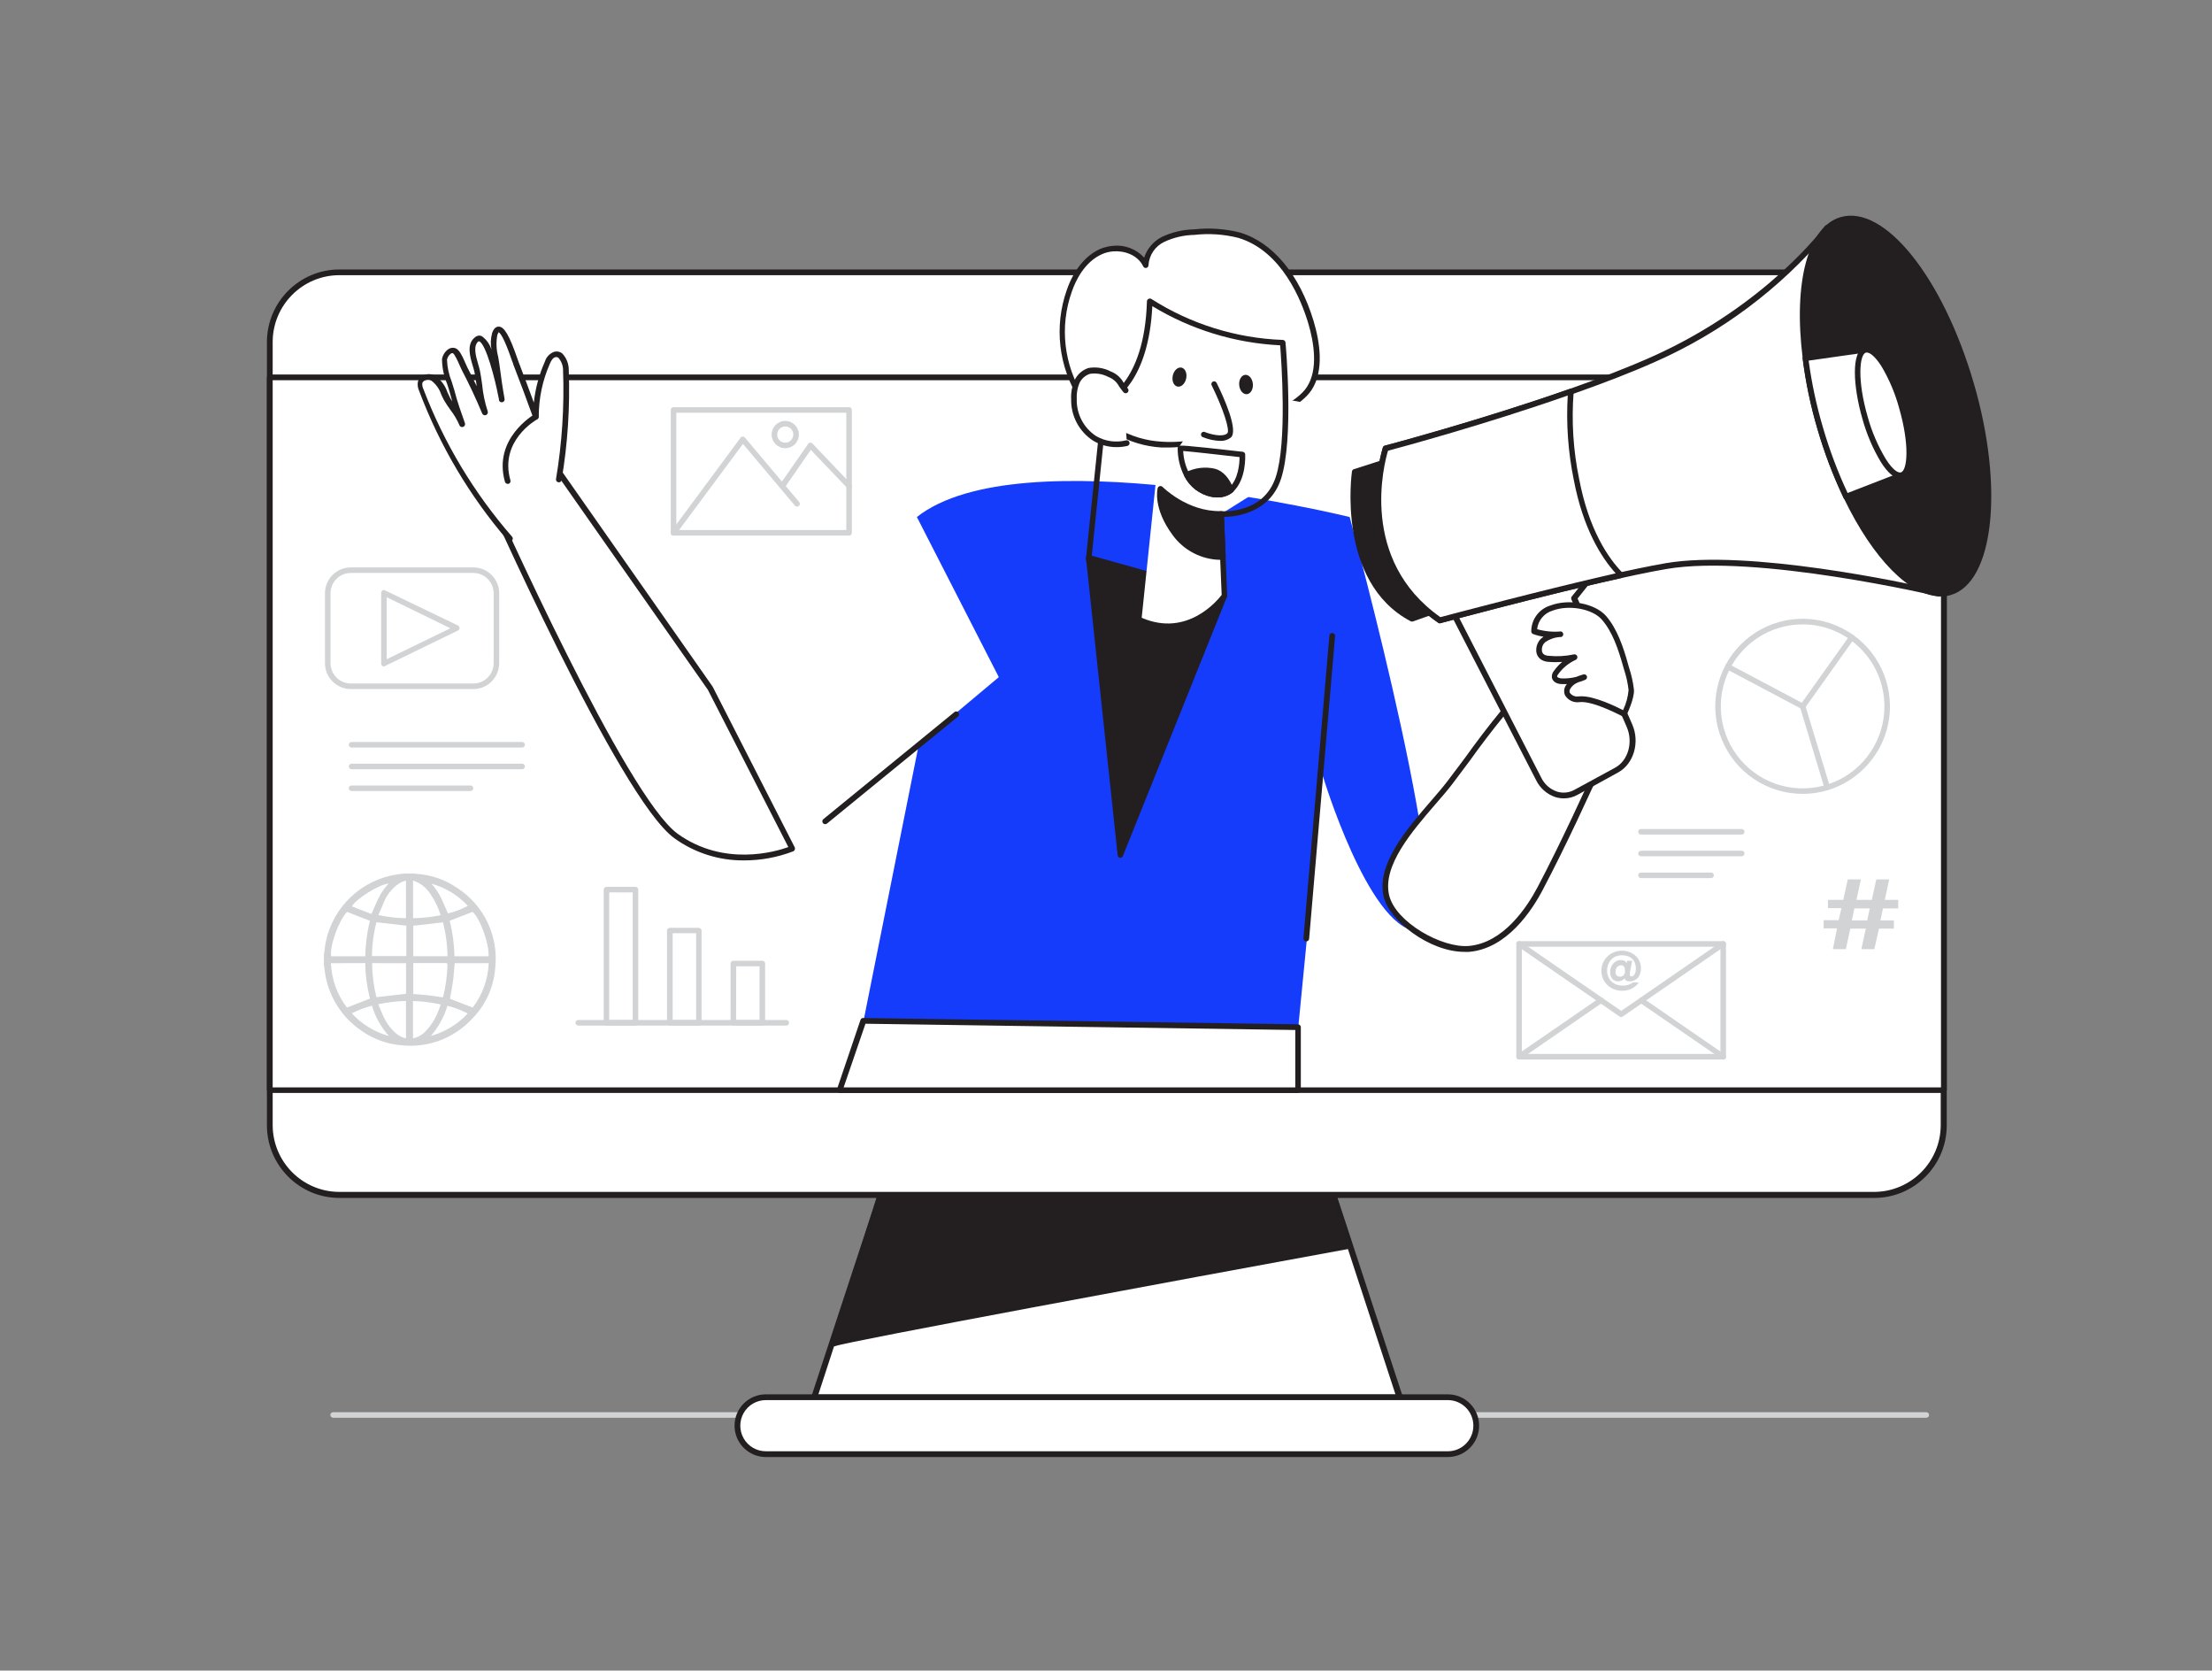 <?xml version="1.0" standalone="no"?>
<!DOCTYPE svg PUBLIC "-//W3C//DTD SVG 1.0//EN" "http://www.w3.org/TR/2001/REC-SVG-20010904/DTD/svg10.dtd">
<svg xmlns="http://www.w3.org/2000/svg" xmlns:xlink="http://www.w3.org/1999/xlink" id="body_1" width="200" height="151">

<rect width="100%" height="100%" fill="#808080" stroke="none"/>

<g transform="matrix(1.005 0 0 1.007 0 0)">
	<g transform="matrix(0.498 0 0 0.498 -0 0.368)">
	</g>
    <path transform="matrix(0.498 0 0 0.498 -0 0.368)"  d="M348 254.8L60.18 254.8C 59.904 254.8 59.68 254.576 59.68 254.3C 59.68 254.024 59.904 253.8 60.18 253.8L60.18 253.8L348 253.8C 348.276 253.8 348.5 254.024 348.5 254.3C 348.5 254.576 348.276 254.8 348 254.8z" stroke="none" fill="#D1D3D4" fill-rule="nonzero" />
	<g transform="matrix(0.498 0 0 0.498 -0 0.368)">
	</g>
    <path transform="matrix(0.498 0 0 0.498 -0 0.368)"  d="M48.74 60.92C 48.74 53.978 54.368 48.35 61.31 48.35L61.31 48.35L338.6 48.35C 345.542 48.35 351.17 53.978 351.17 60.92L351.17 60.92L351.17 202.09C 351.17 209.032 345.542 214.66 338.6 214.66L338.6 214.66L61.31 214.66C 54.368 214.66 48.74 209.032 48.74 202.09L48.74 202.09L48.74 60.92z" stroke="none" fill="#FFFFFF" fill-rule="nonzero" />
	<g transform="matrix(0.498 0 0 0.498 -0 0.368)">
	</g>
    <path transform="matrix(0.498 0 0 0.498 -0 0.368)"  d="M338.6 215.18L61.31 215.18C 54.083 215.174 48.226 209.317 48.22 202.09L48.22 202.09L48.22 60.92C 48.226 53.693 54.083 47.836 61.31 47.83L61.31 47.83L338.6 47.83C 345.827 47.836 351.685 53.693 351.69 60.92L351.69 60.92L351.69 202.09C 351.685 209.317 345.827 215.174 338.6 215.18zM61.31 48.86C 54.653 48.866 49.26 54.263 49.26 60.92L49.26 60.92L49.26 202.09C 49.293 208.723 54.677 214.085 61.31 214.09L61.31 214.09L338.6 214.09C 345.214 214.057 350.567 208.704 350.6 202.09L350.6 202.09L350.6 60.92C 350.6 54.283 345.237 48.893 338.6 48.86z" stroke="none" fill="#231F20" fill-rule="nonzero" />
	<g transform="matrix(0.498 0 0 0.498 -0 0.368)">
	</g>
    <path transform="matrix(0.498 0 0 0.498 -0 0.368)"  d="M48.74 67.27L351.17 67.27L351.17 195.73L48.74 195.73L48.74 67.27z" stroke="none" fill="#FFFFFF" fill-rule="nonzero" />
	<g transform="matrix(0.498 0 0 0.498 -0 0.368)">
	</g>
    <path transform="matrix(0.498 0 0 0.498 -0 0.368)"  d="M351.17 196.25L48.74 196.25C 48.603 196.253 48.471 196.2 48.373 196.104C 48.275 196.008 48.22 195.877 48.22 195.74L48.22 195.74L48.22 67.27C 48.22 67.133 48.275 67.002 48.373 66.906C 48.471 66.81 48.603 66.757 48.74 66.76L48.74 66.76L351.17 66.76C 351.307 66.757 351.439 66.81 351.537 66.906C 351.635 67.002 351.69 67.133 351.69 67.27L351.69 67.27L351.69 195.74C 351.69 195.877 351.635 196.008 351.537 196.104C 351.439 196.2 351.307 196.253 351.17 196.25zM49.26 195.25L350.65 195.25L350.65 67.79L49.26 67.79z" stroke="none" fill="#231F20" fill-rule="nonzero" />
	<g transform="matrix(0.498 0 0 0.498 -0 0.368)">
	</g>
    <path transform="matrix(0.498 0 0 0.498 -0 0.368)"  d="M252.83 251.1L147.08 251.1L159.04 214.66L240.87 214.66L252.83 251.1" stroke="none" fill="#FFFFFF" fill-rule="nonzero" />
	<g transform="matrix(0.498 0 0 0.498 -0 0.368)">
	</g>
    <path transform="matrix(0.498 0 0 0.498 -0 0.368)"  d="M252.83 251.62L147.08 251.62C 146.915 251.62 146.761 251.538 146.67 251.4C 146.569 251.269 146.539 251.097 146.59 250.94L146.59 250.94L158.59 214.5C 158.659 214.287 158.856 214.142 159.08 214.14L159.08 214.14L240.91 214.14C 241.134 214.142 241.331 214.287 241.4 214.5L241.4 214.5L253.4 250.94C 253.451 251.097 253.421 251.269 253.32 251.4C 253.215 251.564 253.023 251.651 252.83 251.62zM147.83 250.62L252.11 250.62L240.5 215.22L159.41 215.22z" stroke="none" fill="#231F20" fill-rule="nonzero" />
	<g transform="matrix(0.498 0 0 0.498 -0 0.368)">
	</g>
    <path transform="matrix(0.498 0 0 0.498 -0 0.368)"  d="M133.22 256.23C 133.22 253.397 135.517 251.1 138.35 251.1L138.35 251.1L261.56 251.1C 264.393 251.1 266.69 253.397 266.69 256.23C 266.69 259.063 264.393 261.36 261.56 261.36L261.56 261.36L138.35 261.36C 135.517 261.36 133.22 259.063 133.22 256.23z" stroke="none" fill="#FFFFFF" fill-rule="nonzero" />
	<g transform="matrix(0.498 0 0 0.498 -0 0.368)">
	</g>
    <path transform="matrix(0.498 0 0 0.498 -0 0.368)"  d="M261.56 261.88L138.35 261.88C 135.23 261.88 132.7 259.35 132.7 256.23C 132.7 253.11 135.23 250.58 138.35 250.58L138.35 250.58L261.56 250.58C 264.68 250.58 267.21 253.11 267.21 256.23C 267.21 259.35 264.68 261.88 261.56 261.88zM138.35 251.62C 136.703 251.62 135.181 252.499 134.358 253.925C 133.534 255.351 133.534 257.109 134.358 258.535C 135.181 259.961 136.703 260.84 138.35 260.84L138.35 260.84L261.56 260.84C 264.106 260.84 266.17 258.776 266.17 256.23C 266.17 253.684 264.106 251.62 261.56 251.62z" stroke="none" fill="#231F20" fill-rule="nonzero" />
	<g transform="matrix(0.498 0 0 0.498 -0 0.368)">
	</g>
    <path transform="matrix(0.498 0 0 0.498 -0 0.368)"  d="M150.62 241.44C 152.33 240.54 243.87 223.81 243.87 223.81L243.87 223.81L240.87 214.66L159 214.66L150.62 241.44z" stroke="none" fill="#231F20" fill-rule="nonzero" />
	<g transform="matrix(0.498 0 0 0.498 -0 0.368)">
	</g>
    <path transform="matrix(0.498 0 0 0.498 -0 0.368)"  d="M150.64 241.93C 150.516 241.932 150.395 241.889 150.3 241.81C 150.155 241.68 150.096 241.478 150.15 241.29L150.15 241.29L158.56 214.51C 158.626 214.301 158.821 214.159 159.04 214.16L159.04 214.16L240.87 214.16C 241.086 214.16 241.278 214.297 241.35 214.5L241.35 214.5L244.35 223.65C 244.41 223.78 244.41 223.93 244.35 224.06C 244.277 224.186 244.153 224.273 244.01 224.3C 212.62 230.04 152.75 241.1 150.89 241.89C 150.812 241.927 150.725 241.941 150.64 241.93zM159.4 215.16L151.4 240.73C 160.76 238.52 232.21 225.44 243.25 223.42L243.25 223.42L240.54 215.16z" stroke="none" fill="#231F20" fill-rule="nonzero" />
	<g transform="matrix(0.498 0 0 0.498 -0 0.368)">
	</g>
    <path transform="matrix(0.498 0 0 0.498 -0 0.368)"  d="M243.82 92.45C 243.82 92.45 184.17 77.83 165.64 92.45L165.64 92.45L180.44 121.31L166 133.38L156 183.26L234.54 184.4L238.97 139.1C 238.97 139.1 247.07 166.01 255.81 167.1C 264.55 168.19 243.82 92.45 243.82 92.45z" stroke="none" fill="#153CFB" fill-rule="nonzero" />
	<g transform="matrix(0.498 0 0 0.498 -0 0.368)">
	</g>
    <path transform="matrix(0.498 0 0 0.498 -0 0.368)"  d="M290.7 124.7C 291.486 126.243 291.832 127.973 291.7 129.7C 291.486 131.327 290.982 132.902 290.21 134.35C 286.37 142.76 282.52 151.16 278.21 159.35C 275.67 164.18 271.34 169.73 265.39 170.27C 260.25 170.75 251.58 165.9 250.39 160.67C 248.81 153.67 258 145.38 261.87 140.29C 267.07 133.46 272.24 126.1 278.24 119.94C 281.53 116.57 282.64 116.25 286.31 119.44C 288.101 120.892 289.592 122.678 290.7 124.7z" stroke="none" fill="#FFFFFF" fill-rule="nonzero" />
	<g transform="matrix(0.498 0 0 0.498 -0 0.368)">
	</g>
    <path transform="matrix(0.498 0 0 0.498 -0 0.368)"  d="M264.57 170.83C 258.29 170.83 250.95 165.25 249.95 160.83C 248.64 155.03 254.15 148.67 258.57 143.56C 259.68 142.28 260.72 141.07 261.52 140.02C 262.52 138.67 263.58 137.29 264.62 135.91C 268.702 130.199 273.148 124.758 277.93 119.62C 281.37 116.09 282.76 115.62 286.71 119.09C 288.534 120.587 290.046 122.429 291.16 124.51C 292 126.137 292.381 127.963 292.26 129.79C 292.033 131.478 291.512 133.113 290.72 134.62C 286.94 142.9 283.03 151.45 278.72 159.62C 276.66 163.54 272.2 170.2 265.48 170.82C 265.177 170.839 264.873 170.842 264.57 170.83zM282.41 117.75C 281.31 117.75 280.31 118.62 278.67 120.3C 273.916 125.406 269.497 130.814 265.44 136.49L265.44 136.49L262.34 140.61C 261.52 141.68 260.47 142.9 259.34 144.19C 255.07 149.13 249.75 155.28 250.94 160.56C 252.04 165.44 260.5 170.2 265.38 169.76C 271.61 169.19 275.83 162.84 277.8 159.11C 282.09 150.95 285.99 142.41 289.8 134.11C 290.545 132.711 291.036 131.191 291.25 129.62C 291.356 127.978 291.01 126.339 290.25 124.88C 289.202 122.918 287.774 121.185 286.05 119.78C 284.41 118.42 283.37 117.75 282.41 117.75z" stroke="none" fill="#231F20" fill-rule="nonzero" />
	<g transform="matrix(0.498 0 0 0.498 -0 0.368)">
	</g>
    <path transform="matrix(0.498 0 0 0.498 -0 0.368)"  d="M262.48 109.58L278 139.66C 279.39 142.34 282.3 143.4 284.7 142.08L284.7 142.08L292 138C 294.57 136.59 295.61 133 294.31 130L294.31 130L284.31 107L289.68 100.34C 289.68 100.34 264.52 108.09 262.48 109.58z" stroke="none" fill="#FFFFFF" fill-rule="nonzero" />
	<g transform="matrix(0.498 0 0 0.498 -0 0.368)">
	</g>
    <path transform="matrix(0.498 0 0 0.498 -0 0.368)"  d="M282.49 143.16C 281.989 143.156 281.491 143.082 281.01 142.94C 279.481 142.434 278.22 141.335 277.51 139.89L277.51 139.89L262 109.82C 261.887 109.59 261.954 109.312 262.16 109.16C 264.16 107.67 286.97 100.7 289.56 99.91C 289.773 99.838 290.009 99.92 290.13 100.11C 290.265 100.291 290.265 100.539 290.13 100.72L290.13 100.72L285 107.14L294.88 129.85C 296.28 133.07 295.14 136.94 292.34 138.48L292.34 138.48L284.97 142.53C 284.212 142.952 283.357 143.169 282.49 143.16zM263.17 109.78L278.43 139.42C 279.008 140.619 280.047 141.532 281.31 141.95C 282.352 142.269 283.478 142.15 284.43 141.62L284.43 141.62L291.8 137.62C 294.14 136.33 295.07 133.05 293.88 130.3L293.88 130.3L283.88 107.3C 283.806 107.124 283.833 106.921 283.95 106.77L283.95 106.77L288.27 101.42C 280.84 103.67 266 108.34 263.17 109.78z" stroke="none" fill="#231F20" fill-rule="nonzero" />
	<g transform="matrix(0.498 0 0 0.498 -0 0.368)">
	</g>
    <path transform="matrix(0.498 0 0 0.498 -0 0.368)"  d="M251.8 82L244.73 84.25C 244.73 84.25 241.73 103.75 255.06 110.76L255.06 110.76L261.89 108.35L251.8 82z" stroke="none" fill="#231F20" fill-rule="nonzero" />
	<g transform="matrix(0.498 0 0 0.498 -0 0.368)">
	</g>
    <path transform="matrix(0.498 0 0 0.498 -0 0.368)"  d="M255.06 111.29C 254.979 111.29 254.9 111.27 254.83 111.23C 241.38 104.14 244.21 84.41 244.24 84.23C 244.269 84.043 244.4 83.888 244.58 83.83L244.58 83.83L251.65 81.57C 251.901 81.49 252.17 81.622 252.26 81.87L252.26 81.87L262.36 108.23C 262.408 108.355 262.403 108.493 262.346 108.614C 262.29 108.735 262.186 108.827 262.06 108.87L262.06 108.87L255.23 111.28C 255.174 111.294 255.117 111.297 255.06 111.29zM245.18 84.66C 244.89 87.13 243.39 103.88 255.11 110.25L255.11 110.25L261.25 108.08L251.5 82.64z" stroke="none" fill="#231F20" fill-rule="nonzero" />
	<g transform="matrix(0.498 0 0 0.498 -0 0.368)">
	</g>
    <path transform="matrix(0.498 0 0 0.498 -0 0.368)"  d="M330.12 40.34C 330.12 40.34 319.87 54.51 298.89 63.93C 280.71 72.09 250.34 80.08 250.34 80.08C 250.34 80.08 243.6 99.64 260.11 111.08C 260.11 111.08 288.19 103.49 301.01 101.3C 317.5 98.48 350.36 106.3 350.36 106.3L350.36 106.3L330.12 40.34z" stroke="none" fill="#FFFFFF" fill-rule="nonzero" />
	<g transform="matrix(0.498 0 0 0.498 -0 0.368)">
	</g>
    <path transform="matrix(0.498 0 0 0.498 -0 0.368)"  d="M260.11 111.61C 260.006 111.606 259.905 111.571 259.82 111.51C 243.17 99.98 249.82 80.11 249.82 79.91C 249.878 79.747 250.013 79.623 250.18 79.58C 250.48 79.5 280.72 71.51 298.65 63.46C 319.26 54.2 329.57 40.18 329.65 40.04C 329.767 39.88 329.964 39.799 330.16 39.83C 330.354 39.863 330.512 40.002 330.57 40.19L330.57 40.19L350.8 106.1C 350.855 106.278 350.814 106.471 350.69 106.61C 350.559 106.741 350.371 106.797 350.19 106.76C 349.86 106.68 317.25 99.05 301.05 101.82C 288.4 103.98 260.48 111.51 260.2 111.59L260.2 111.59L260.11 111.61zM250.75 80.5C 250.05 82.82 245.46 100.13 260.21 110.5C 262.95 109.76 288.84 102.84 300.93 100.77C 315.82 98.22 344.26 104.32 349.6 105.52L349.6 105.52L329.92 41.44C 321.514 51.335 310.978 59.198 299.1 64.44C 282 72.07 253.84 79.68 250.75 80.5z" stroke="none" fill="#231F20" fill-rule="nonzero" />
	<g transform="matrix(0.498 0 0 0.498 -0 0.368)">
	</g>
    <path transform="matrix(0.498 0 0 0.498 -0 0.368)"  d="M352.28 106C 346.57 107.67 339.15 100.45 333.52 88.78C 331.622 84.79 330.051 80.653 328.82 76.41C 327.596 72.282 326.709 68.062 326.17 63.79C 324.53 50.79 326.88 40.54 332.64 38.85C 340.17 36.65 350.64 49.85 356.09 68.43C 361.54 87.01 359.81 103.82 352.28 106z" stroke="none" fill="#231F20" fill-rule="nonzero" />
	<g transform="matrix(0.498 0 0 0.498 -0 0.368)">
	</g>
    <path transform="matrix(0.498 0 0 0.498 -0 0.368)"  d="M350.61 106.76C 345.09 106.76 338.42 100.1 333.08 89.03C 331.165 85.015 329.58 80.852 328.34 76.58C 327.11 72.425 326.217 68.178 325.67 63.88C 323.94 50.12 326.62 40.12 332.5 38.4C 340.42 36.08 350.99 49.24 356.57 68.32C 362.07 87.09 360.21 104.22 352.42 106.51C 351.832 106.679 351.222 106.763 350.61 106.76zM334.37 39.13C 333.832 39.13 333.296 39.207 332.78 39.36C 327.48 40.91 325.02 50.71 326.66 63.75C 327.196 67.998 328.079 72.196 329.3 76.3C 330.53 80.521 332.102 84.634 334 88.6C 339.63 100.27 346.94 107.08 352.17 105.6C 359.43 103.47 360.99 86.9 355.64 68.65C 350.66 51.66 341.47 39.13 334.37 39.13z" stroke="none" fill="#231F20" fill-rule="nonzero" />
	<g transform="matrix(0.498 0 0 0.498 -0 0.368)">
	</g>
    <path transform="matrix(0.498 0 0 0.498 -0 0.368)"  d="M250.34 80.08C 250.34 80.08 243.6 99.64 260.11 111.08C 260.11 111.08 279.01 105.97 292.87 102.93C 290.04 100.05 286.57 94.84 284.87 85.73C 283.78 80.501 283.443 75.144 283.87 69.82C 267.54 75.55 250.34 80.08 250.34 80.08z" stroke="none" fill="#FFFFFF" fill-rule="nonzero" />
	<g transform="matrix(0.498 0 0 0.498 -0 0.368)">
	</g>
    <path transform="matrix(0.498 0 0 0.498 -0 0.368)"  d="M260.11 111.61C 260.006 111.606 259.905 111.571 259.82 111.51C 243.17 99.98 249.82 80.11 249.82 79.91C 249.878 79.747 250.013 79.623 250.18 79.58C 250.35 79.58 267.55 74.99 283.61 69.35C 283.776 69.29 283.962 69.32 284.1 69.43C 284.234 69.539 284.305 69.708 284.29 69.88C 283.874 75.154 284.21 80.461 285.29 85.64C 287.04 94.78 290.55 99.9 293.19 102.58C 293.321 102.715 293.37 102.909 293.32 103.09C 293.268 103.268 293.122 103.403 292.94 103.44C 279.24 106.44 260.39 111.54 260.2 111.59L260.2 111.59L260.11 111.61zM250.75 80.5C 250.05 82.82 245.46 100.13 260.21 110.5C 262.38 109.92 279.08 105.5 291.88 102.6C 289.23 99.67 285.99 94.49 284.32 85.8C 283.287 80.787 282.917 75.66 283.22 70.55C 268.46 75.73 253 79.91 250.75 80.5z" stroke="none" fill="#231F20" fill-rule="nonzero" />
	<g transform="matrix(0.498 0 0 0.498 -0 0.368)">
	</g>
    <path transform="matrix(0.498 0 0 0.498 -0 0.368)"  d="M343.54 84.94L333.54 88.81C 331.642 84.82 330.071 80.683 328.84 76.44C 327.616 72.312 326.729 68.092 326.19 63.82L326.19 63.82L337 62.33L343.54 84.94z" stroke="none" fill="#FFFFFF" fill-rule="nonzero" />
	<g transform="matrix(0.498 0 0 0.498 -0 0.368)">
	</g>
    <path transform="matrix(0.498 0 0 0.498 -0 0.368)"  d="M333.52 89.33C 333.324 89.328 333.147 89.216 333.06 89.04C 331.149 85.024 329.564 80.86 328.32 76.59C 327.09 72.432 326.197 68.181 325.65 63.88C 325.62 63.599 325.82 63.346 326.1 63.31L326.1 63.31L336.91 61.82C 337.166 61.78 337.412 61.94 337.48 62.19L337.48 62.19L344 84.79C 344.071 85.048 343.938 85.318 343.69 85.42L343.69 85.42L333.69 89.29C 333.637 89.315 333.579 89.329 333.52 89.33zM326.74 64.26C 327.289 68.32 328.149 72.331 329.31 76.26C 330.49 80.323 331.985 84.289 333.78 88.12L333.78 88.12L342.91 84.59L336.61 62.86z" stroke="none" fill="#231F20" fill-rule="nonzero" />
	<g transform="matrix(0.478 -0.139 0.139 0.478 -3.497 49.038)">
	</g>
    <path transform="matrix(0.478 -0.139 0.139 0.478 -3.497 49.038)"  d="M336.81 73.63C 336.81 67.13 338.355 61.86 340.26 61.86C 342.165 61.86 343.71 67.13 343.71 73.63C 343.71 80.13 342.165 85.4 340.26 85.4C 338.355 85.4 336.81 80.13 336.81 73.63" stroke="none" fill="#FFFFFF" fill-rule="nonzero" />
	<g transform="matrix(0.498 0 0 0.498 -0 0.368)">
	</g>
    <path transform="matrix(0.498 0 0 0.498 -0 0.368)"  d="M343.25 85.5C 342.25 85.5 341.03 84.5 339.81 82.58C 338.339 80.131 337.209 77.494 336.45 74.74C 334.79 69.02 334.36 62.55 336.84 61.84C 337.98 61.5 339.32 62.49 340.72 64.68C 342.187 67.133 343.314 69.774 344.07 72.53C 345.73 78.25 346.16 84.71 343.69 85.43C 343.547 85.473 343.399 85.496 343.25 85.5zM337.25 62.81C 337.197 62.799 337.143 62.799 337.09 62.81C 335.92 63.15 335.47 67.74 337.42 74.43C 338.156 77.09 339.253 79.637 340.68 82C 341.95 84 342.92 84.55 343.4 84.41C 344.58 84.07 345.02 79.48 343.08 72.79C 342.356 70.127 341.269 67.577 339.85 65.21C 338.7 63.44 337.8 62.81 337.28 62.81z" stroke="none" fill="#231F20" fill-rule="nonzero" />
	<g transform="matrix(0.498 0 0 0.498 -0 0.368)">
	</g>
    <path transform="matrix(0.498 0 0 0.498 -0 0.368)"  d="M282.05 113.59C 280.871 113.623 279.732 114.021 278.79 114.73C 277.93 115.53 277.79 117.17 278.79 117.73C 279.12 117.895 279.481 117.987 279.85 118C 281.384 118.15 282.932 118.062 284.44 117.74C 283.135 118.355 282.004 119.287 281.15 120.45C 280.953 120.673 280.846 120.962 280.85 121.26C 280.92 121.82 281.61 122.02 282.16 122.04C 283.561 122.106 284.958 121.856 286.25 121.31C 285.381 121.496 284.567 121.88 283.87 122.43C 282.06 124.1 283.71 125.43 285.31 125.28C 288.02 124.99 293.44 127.95 293.44 127.95C 293.44 127.95 294.86 125.05 294.75 123.58C 294.559 122.034 294.207 120.513 293.7 119.04C 292.87 116.15 291.81 112.84 289.77 110.55C 286.77 107.19 277.22 107.21 277.18 113.01C 278.745 113.54 280.404 113.737 282.05 113.59z" stroke="none" fill="#FFFFFF" fill-rule="nonzero" />
	<g transform="matrix(0.498 0 0 0.498 -0 0.368)">
	</g>
    <path transform="matrix(0.498 0 0 0.498 -0 0.368)"  d="M293.45 128.49C 293.362 128.491 293.275 128.466 293.2 128.42C 293.15 128.42 287.89 125.55 285.37 125.81C 284.314 125.978 283.262 125.482 282.72 124.56C 282.433 123.883 282.57 123.1 283.07 122.56C 282.76 122.56 282.46 122.56 282.15 122.56C 281.15 122.56 280.43 122.04 280.35 121.33C 280.321 120.899 280.465 120.474 280.75 120.15C 281.173 119.562 281.667 119.028 282.22 118.56C 281.418 118.625 280.612 118.625 279.81 118.56C 279.367 118.547 278.933 118.435 278.54 118.23C 277.982 117.913 277.61 117.348 277.54 116.71C 277.456 115.847 277.765 114.991 278.38 114.38C 278.526 114.251 278.68 114.131 278.84 114.02C 278.198 113.925 277.568 113.764 276.96 113.54C 276.757 113.463 276.625 113.267 276.63 113.05C 276.63 110.897 278.046 109.001 280.11 108.39C 283.43 107.13 288.11 108.01 290.11 110.25C 292.11 112.49 293.3 115.98 294.11 118.95L294.11 118.95L294.29 119.57C 294.721 120.87 295.019 122.21 295.18 123.57C 295.29 125.14 293.97 127.9 293.81 128.21C 293.749 128.334 293.641 128.427 293.51 128.47C 293.491 128.478 293.471 128.485 293.45 128.49zM285.7 124.76C 288.12 124.76 291.87 126.57 293.21 127.26C 293.762 126.121 294.101 124.891 294.21 123.63C 294.061 122.34 293.776 121.07 293.36 119.84L293.36 119.84L293.18 119.2C 292.36 116.34 291.31 113.11 289.35 110.91C 287.63 108.98 283.41 108.22 280.49 109.32C 278.965 109.768 277.86 111.09 277.69 112.67C 279.083 113.066 280.538 113.202 281.98 113.07C 282.212 113.111 282.387 113.302 282.408 113.536C 282.429 113.77 282.291 113.989 282.07 114.07C 280.991 114.085 279.943 114.435 279.07 115.07C 278.687 115.45 278.496 115.983 278.55 116.52C 278.567 116.824 278.731 117.1 278.99 117.26C 279.254 117.392 279.545 117.464 279.84 117.47C 281.324 117.612 282.821 117.528 284.28 117.22C 284.556 117.132 284.852 117.284 284.94 117.56C 285.028 117.836 284.876 118.132 284.6 118.22C 283.372 118.791 282.308 119.665 281.51 120.76C 281.45 120.84 281.28 121.08 281.3 121.21C 281.32 121.34 281.69 121.52 282.13 121.54C 283.019 121.577 283.909 121.482 284.77 121.26C 285.184 121.088 285.608 120.941 286.04 120.82C 286.304 120.75 286.578 120.887 286.68 121.14C 286.77 121.399 286.643 121.684 286.39 121.79C 285.971 121.97 285.54 122.12 285.1 122.24C 284.756 122.378 284.438 122.574 284.16 122.82C 283.86 123.1 283.38 123.65 283.59 124.12C 283.951 124.63 284.574 124.887 285.19 124.78C 285.359 124.76 285.53 124.753 285.7 124.76z" stroke="none" fill="#231F20" fill-rule="nonzero" />
	<g transform="matrix(0.498 0 0 0.498 -0 0.368)">
	</g>
    <path transform="matrix(0.498 0 0 0.498 -0 0.368)"  d="M221.2 106.64L202.41 153.37L196.69 99.78L221.2 106.64" stroke="none" fill="#231F20" fill-rule="nonzero" />
	<g transform="matrix(0.498 0 0 0.498 -0 0.368)">
	</g>
    <path transform="matrix(0.498 0 0 0.498 -0 0.368)"  d="M202.41 153.87L202.34 153.87C 202.114 153.836 201.939 153.656 201.91 153.43L201.91 153.43L196.19 99.83C 196.175 99.666 196.243 99.505 196.37 99.4C 196.492 99.29 196.663 99.252 196.82 99.3L196.82 99.3L221.34 106.16C 221.475 106.199 221.588 106.294 221.65 106.42C 221.705 106.551 221.705 106.699 221.65 106.83L221.65 106.83L202.85 153.56C 202.776 153.74 202.605 153.861 202.41 153.87zM197.26 100.45L202.69 151.34L220.53 107z" stroke="none" fill="#231F20" fill-rule="nonzero" />
	<g transform="matrix(0.498 0 0 0.498 -0 0.368)">
	</g>
    <path transform="matrix(0.498 0 0 0.498 -0 0.368)"  d="M201.07 44.07C 203.472 43.76 205.819 44.95 206.99 47.07C 207.098 45.079 208.277 43.302 210.07 42.43C 211.843 41.595 213.771 41.142 215.73 41.1C 218.444 40.795 221.192 40.982 223.84 41.65C 230.63 43.65 234.79 50.57 236.84 57.35C 237.92 60.96 238.75 65.95 236.51 69.35C 234.45 72.48 228.51 74.62 225.18 76.1C 220.36 78.22 215.18 79.75 209.89 79.39C 195.98 78.45 188.84 64.19 193.2 51.66C 194.2 48.72 196.09 45.88 198.94 44.66C 199.612 44.345 200.332 44.145 201.07 44.07z" stroke="none" fill="#FFFFFF" fill-rule="nonzero" />
	<g transform="matrix(0.498 0 0 0.498 -0 0.368)">
	</g>
    <path transform="matrix(0.498 0 0 0.498 -0 0.368)"  d="M211.4 79.92C 210.88 79.92 210.35 79.92 209.83 79.92C 203.793 79.564 198.287 76.356 195 71.28C 191.222 65.386 190.387 58.074 192.74 51.48C 193.98 47.91 196.12 45.3 198.74 44.14C 199.478 43.826 200.261 43.634 201.06 43.57C 203.169 43.345 205.261 44.132 206.7 45.69C 207.226 44.092 208.356 42.764 209.85 41.99C 211.683 41.116 213.68 40.642 215.71 40.6C 218.489 40.295 221.299 40.489 224.01 41.17C 229.95 42.94 234.8 48.78 237.32 57.17C 238.43 60.88 239.26 66.05 236.93 69.57C 235.06 72.4 230.33 74.4 226.87 75.86L226.87 75.86L225.38 76.5C 221.009 78.601 216.247 79.766 211.4 79.92zM201.11 44.57C 200.42 44.618 199.744 44.784 199.11 45.06C 195.9 46.47 194.3 49.89 193.64 51.8C 191.382 58.102 192.176 65.095 195.79 70.73C 198.924 75.535 204.161 78.559 209.89 78.87C 214.36 79.18 219.29 78.11 224.95 75.63C 225.41 75.42 225.95 75.21 226.46 74.98C 229.79 73.57 234.36 71.64 236.07 69.06C 238.18 65.86 237.38 61 236.33 57.49C 235.18 53.66 231.66 44.49 223.69 42.13C 221.096 41.479 218.407 41.3 215.75 41.6C 213.864 41.637 212.008 42.07 210.3 42.87C 208.672 43.654 207.594 45.256 207.48 47.06C 207.485 47.296 207.321 47.502 207.09 47.55C 206.863 47.605 206.628 47.492 206.53 47.28C 205.53 45.19 203.1 44.41 201.1 44.57z" stroke="none" fill="#231F20" fill-rule="nonzero" />
	<g transform="matrix(0.498 0 0 0.498 -0 0.368)">
	</g>
    <path transform="matrix(0.498 0 0 0.498 -0 0.368)"  d="M220.59 91.91L221.2 106.64C 221.2 106.64 215.27 114.97 206.2 111.12L206.2 111.12L209.12 83.04C 209.12 83.04 216.76 80.46 217.21 64.87C 224.393 69.475 232.683 72.062 241.21 72.36C 241.21 72.36 233.3 78.26 231 85.4L231 85.4L220.59 91.91z" stroke="none" fill="#FFFFFF" fill-rule="nonzero" />
	<g transform="matrix(0.498 0 0 0.498 -0 0.368)">
	</g>
    <path transform="matrix(0.498 0 0 0.498 -0 0.368)"  d="M210.92 112.63C 209.223 112.629 207.544 112.289 205.98 111.63C 196.71 107.7 196.21 100.17 196.19 99.85L196.19 99.85L199.11 71.7C 199.131 71.506 199.264 71.341 199.45 71.28C 199.52 71.28 206.76 68.56 207.2 53.57C 207.205 53.385 207.313 53.219 207.48 53.14C 207.637 53.045 207.833 53.045 207.99 53.14C 215.112 57.673 223.314 60.224 231.75 60.53C 232 60.539 232.205 60.731 232.23 60.98C 232.3 61.69 233.78 78.41 231.42 85.57C 229.35 91.87 223.04 92.41 221.11 92.43L221.11 92.43L221.7 106.63C 221.71 106.741 221.678 106.852 221.61 106.94C 221.56 107 217.46 112.63 210.92 112.63zM200.07 72.05L197.19 99.83C 197.19 100.04 197.7 106.98 206.37 110.66C 214.46 114.08 219.88 107.56 220.7 106.49L220.7 106.49L220.09 91.93C 220.088 91.789 220.142 91.652 220.24 91.55C 220.345 91.451 220.486 91.401 220.63 91.41C 220.95 91.41 228.27 91.92 230.47 85.25C 232.56 78.91 231.47 64.25 231.27 61.5C 223.103 61.103 215.164 58.676 208.17 54.44C 207.52 67.87 201.53 71.39 200.07 72.05z" stroke="none" fill="#231F20" fill-rule="nonzero" />
	<g transform="matrix(0.498 0 0 0.498 -0 0.368)">
	</g>
    <path transform="matrix(0.498 0 0 0.498 -0 0.368)"  d="M203.56 79.11C 201.593 79.614 199.507 79.315 197.76 78.28C 195.357 76.724 193.933 74.032 194 71.17C 193.951 70.144 194.129 69.12 194.52 68.17C 194.943 67.215 195.755 66.487 196.75 66.17C 197.998 65.968 199.279 66.175 200.4 66.76C 202.13 67.44 202.24 68.39 203.32 69.69C 203.2 69.57 203.09 69.22 202.98 69.1" stroke="none" fill="#FFFFFF" fill-rule="nonzero" />
	<g transform="matrix(0.498 0 0 0.498 -0 0.368)">
	</g>
    <path transform="matrix(0.498 0 0 0.498 -0 0.368)"  d="M201.67 79.85C 200.206 79.85 198.769 79.456 197.51 78.71C 194.952 77.072 193.436 74.217 193.51 71.18C 193.449 70.061 193.644 68.942 194.08 67.91C 194.556 66.805 195.485 65.959 196.63 65.59C 197.994 65.352 199.399 65.566 200.63 66.2C 201.645 66.58 202.487 67.316 203 68.27L203 68.27L203.19 68.55C 203.254 68.573 203.312 68.611 203.36 68.66C 203.474 68.787 203.565 68.932 203.63 69.09C 203.653 69.145 203.679 69.199 203.71 69.25C 203.917 69.446 203.926 69.773 203.73 69.98C 203.534 70.187 203.207 70.196 203 70L203 70L202.92 69.91C 202.61 69.53 202.38 69.19 202.17 68.91C 201.761 68.123 201.073 67.516 200.24 67.21C 199.222 66.672 198.059 66.472 196.92 66.64C 196.07 66.906 195.372 67.52 195 68.33C 194.628 69.225 194.464 70.192 194.52 71.16C 194.438 73.843 195.756 76.377 198 77.85C 199.635 78.81 201.581 79.09 203.42 78.63C 203.599 78.585 203.788 78.639 203.916 78.772C 204.043 78.904 204.091 79.095 204.041 79.272C 203.99 79.449 203.849 79.585 203.67 79.63C 203.015 79.786 202.343 79.86 201.67 79.85z" stroke="none" fill="#231F20" fill-rule="nonzero" />
	<g transform="matrix(0.498 0 0 0.498 -0 0.368)">
	</g>
    <path transform="matrix(0.498 0 0 0.498 -0 0.368)"  d="M220.91 99.65C 217.496 99.749 214.253 98.159 212.24 95.4C 208.74 90.69 209.62 87.4 209.62 87.4C 209.62 87.4 214.18 92.16 220.62 91.94L220.62 91.94L220.91 99.65z" stroke="none" fill="#231F20" fill-rule="nonzero" />
	<g transform="matrix(0.498 0 0 0.498 -0 0.368)">
	</g>
    <path transform="matrix(0.498 0 0 0.498 -0 0.368)"  d="M220.5 100.17C 217.07 100.13 213.86 98.473 211.84 95.7C 208.24 90.85 209.1 87.39 209.14 87.25C 209.182 87.075 209.316 86.937 209.49 86.89C 209.667 86.833 209.862 86.875 210 87C 210 87 214.49 91.55 220.59 91.38C 220.725 91.366 220.859 91.41 220.959 91.502C 221.059 91.594 221.114 91.724 221.11 91.86L221.11 91.86L221.43 99.6C 221.442 99.865 221.244 100.094 220.98 100.12C 220.98 100.12 220.76 100.17 220.5 100.17zM210 88.43C 210.141 90.879 211.059 93.218 212.62 95.11C 214.432 97.595 217.296 99.095 220.37 99.17L220.37 99.17L220.09 92.41C 216.369 92.285 212.805 90.879 210 88.43z" stroke="none" fill="#231F20" fill-rule="nonzero" />
	<g transform="matrix(0.498 0 0 0.498 -0 0.368)">
	</g>
    <path transform="matrix(0.498 0 0 0.498 -0 0.368)"  d="M219.41 68.53C 219.41 68.53 223.41 76.61 222.08 77.75" stroke="none" fill="#FFFFFF" fill-rule="nonzero" />
	<g transform="matrix(0.498 0 0 0.498 -0 0.368)">
	</g>
    <path transform="matrix(0.498 0 0 0.498 -0 0.368)"  d="M220.44 78.73C 219.376 78.693 218.327 78.469 217.34 78.07C 217.152 78.021 217.009 77.868 216.974 77.678C 216.938 77.487 217.016 77.292 217.174 77.179C 217.332 77.066 217.541 77.055 217.71 77.15C 218.52 77.47 220.84 78.15 221.71 77.37C 222.27 76.9 220.96 72.87 218.91 68.75C 218.813 68.589 218.815 68.388 218.913 68.229C 219.012 68.07 219.192 67.979 219.378 67.994C 219.565 68.009 219.728 68.127 219.8 68.3C 221.07 70.84 223.8 76.88 222.35 78.13C 221.803 78.547 221.127 78.76 220.44 78.73z" stroke="none" fill="#231F20" fill-rule="nonzero" />
	<g transform="matrix(0.105 -0.486 0.486 0.105 51.029 130.536)">
	</g>
    <path transform="matrix(0.105 -0.486 0.486 0.105 51.029 130.536)"  d="M211.72 67.22C 211.72 66.535 212.504 65.98 213.47 65.98C 214.436 65.98 215.22 66.535 215.22 67.22C 215.22 67.905 214.436 68.46 213.47 68.46C 212.504 68.46 211.72 67.905 211.72 67.22" stroke="none" fill="#231F20" fill-rule="nonzero" />
	<g transform="matrix(0.496 -0.043 0.043 0.496 -2.517 10.075)">
	</g>
    <path transform="matrix(0.496 -0.043 0.043 0.496 -2.517 10.075)"  d="M223.88 68.79C 223.88 67.823 224.435 67.04 225.12 67.04C 225.805 67.04 226.36 67.823 226.36 68.79C 226.36 69.757 225.805 70.54 225.12 70.54C 224.435 70.54 223.88 69.757 223.88 68.79" stroke="none" fill="#231F20" fill-rule="nonzero" />
	<g transform="matrix(0.498 0 0 0.498 -0 0.368)">
	</g>
    <path transform="matrix(0.498 0 0 0.498 -0 0.368)"  d="M219.87 88.92C 219.534 88.919 219.199 88.886 218.87 88.82C 216.736 88.398 214.917 87.014 213.94 85.07C 213.157 83.52 212.75 81.807 212.75 80.07C 212.747 79.924 212.81 79.785 212.92 79.69C 213.14 79.5 213.23 79.41 224.51 80.69C 224.751 80.719 224.937 80.917 224.95 81.16C 224.95 81.34 225.2 85.72 222.71 87.95C 221.911 88.606 220.903 88.95 219.87 88.92zM213.75 80.55C 213.81 81.944 214.172 83.309 214.81 84.55C 215.626 86.233 217.172 87.446 219 87.84C 220.042 88.092 221.143 87.864 222 87.22C 223.74 85.67 223.93 82.73 223.93 81.65C 220.43 81.24 215.32 80.67 213.75 80.55z" stroke="none" fill="#231F20" fill-rule="nonzero" />
	<g transform="matrix(0.498 0 0 0.498 -0 0.368)">
	</g>
    <path transform="matrix(0.498 0 0 0.498 -0 0.368)"  d="M214.36 84.84C 216.36 88.62 220.57 89.16 222.36 87.6C 221.78 86.13 220.83 84.65 219.31 84.23C 217.64 83.837 215.885 84.053 214.36 84.84z" stroke="none" fill="#231F20" fill-rule="nonzero" />
	<g transform="matrix(0.498 0 0 0.498 -0 0.368)">
	</g>
    <path transform="matrix(0.498 0 0 0.498 -0 0.368)"  d="M219.88 88.91C 219.545 88.908 219.21 88.878 218.88 88.82C 216.751 88.393 214.936 87.01 213.96 85.07C 213.905 84.946 213.905 84.804 213.96 84.68C 214.004 84.552 214.098 84.448 214.22 84.39C 215.847 83.565 217.713 83.339 219.49 83.75C 220.93 84.14 222.07 85.38 222.87 87.42C 222.951 87.612 222.898 87.834 222.74 87.97C 221.934 88.623 220.916 88.957 219.88 88.91zM215.08 85.07C 215.939 86.504 217.362 87.509 219 87.84C 219.918 88.048 220.881 87.905 221.7 87.44C 221.305 86.186 220.358 85.18 219.13 84.71C 217.776 84.395 216.357 84.521 215.08 85.07z" stroke="none" fill="#231F20" fill-rule="nonzero" />
	<g transform="matrix(0.498 0 0 0.498 -0 0.368)">
	</g>
    <path transform="matrix(0.498 0 0 0.498 -0 0.368)"  d="M143.12 152.21C 143.12 152.21 132.05 157.1 122.12 149.96C 112.19 142.82 87.06 86 87.06 86L87.06 86L97.92 80L128.32 123.32L143.12 152.21z" stroke="none" fill="#FFFFFF" fill-rule="nonzero" />
	<g transform="matrix(0.498 0 0 0.498 -0 0.368)">
	</g>
    <path transform="matrix(0.498 0 0 0.498 -0 0.368)"  d="M134.37 154.34C 129.868 154.376 125.471 152.975 121.82 150.34C 111.89 143.21 87.62 88.45 86.59 86.12C 86.484 85.876 86.579 85.591 86.81 85.46L86.81 85.46L97.67 79.54C 97.902 79.417 98.189 79.485 98.34 79.7L98.34 79.7L128.74 123.02L143.58 152C 143.635 152.131 143.635 152.279 143.58 152.41C 143.538 152.542 143.439 152.649 143.31 152.7C 140.458 153.797 137.426 154.353 134.37 154.34zM87.72 86.18C 90.08 91.46 113.17 142.9 122.42 149.54C 130.79 155.54 140.14 152.76 142.42 151.94L142.42 151.94L127.88 123.59L97.76 80.71z" stroke="none" fill="#231F20" fill-rule="nonzero" />
	<g transform="matrix(0.498 0 0 0.498 -0 0.368)">
	</g>
    <path transform="matrix(0.498 0 0 0.498 -0 0.368)"  d="M101 85.71C 102.089 79.217 102.521 72.63 102.29 66.05C 102.29 64.7 101.59 62.88 100.29 63.16C 99.61 63.31 99.2 64.01 98.92 64.65C 97.576 67.717 96.895 71.032 96.92 74.38C 95.64 71.16 94.393 67.947 93.18 64.74C 92.8 63.74 90.5 56.17 89.36 59.49C 88.82 61.03 89.54 63.43 89.73 65C 89.99 67.127 90.323 69.25 90.73 71.37C 90.49 69.87 88.22 58.87 86.18 60.37C 84.48 61.66 85.95 64.63 86.27 66.24C 86.73 68.55 86.86 71.39 87.74 73.58C 86.61 70.89 85.38 68.25 84.02 65.68C 83.68 65.02 82.84 62.68 82.11 62.42C 81.38 62.16 80.48 63.36 80.4 64.06C 80.23 65.59 81.33 68.14 81.72 69.66C 82.24 71.66 82.95 73.66 83.66 75.66C 83.08 74.03 81.66 72.6 80.86 71.1C 80.17 69.87 79.68 68.1 78.34 67.36C 77.931 67.117 77.437 67.062 76.985 67.21C 76.533 67.357 76.167 67.693 75.98 68.13C 75.913 68.595 75.989 69.07 76.2 69.49C 79.927 79.286 85.343 88.353 92.2 96.28" stroke="none" fill="#FFFFFF" fill-rule="nonzero" />
	<g transform="matrix(0.498 0 0 0.498 -0 0.368)">
	</g>
    <path transform="matrix(0.498 0 0 0.498 -0 0.368)"  d="M92.12 96.85C 91.973 96.847 91.833 96.786 91.73 96.68C 84.856 88.709 79.44 79.59 75.73 69.74C 75.479 69.222 75.395 68.638 75.49 68.07C 75.622 67.545 75.992 67.112 76.49 66.9C 77.161 66.608 77.927 66.63 78.58 66.96C 79.637 67.688 80.428 68.741 80.83 69.96C 80.99 70.31 81.14 70.64 81.31 70.96C 81.48 71.28 81.56 71.39 81.7 71.61C 81.53 71.04 81.37 70.46 81.22 69.89C 81.11 69.47 80.95 68.97 80.77 68.44C 80.179 67.033 79.867 65.526 79.85 64C 79.979 63.268 80.392 62.618 81 62.19C 81.355 61.951 81.798 61.882 82.21 62C 82.94 62.2 83.5 63.36 84.14 64.85C 84.26 65.12 84.36 65.36 84.44 65.51C 85.02 66.61 85.57 67.72 86.11 68.85L86.11 68.85L86.11 68.78C 85.99 67.94 85.88 67.15 85.73 66.41C 85.648 66.018 85.545 65.631 85.42 65.25C 84.91 63.56 84.22 61.25 85.84 60.03C 86.157 59.747 86.607 59.669 87 59.83C 87.862 60.428 88.494 61.303 88.79 62.31C 88.596 61.315 88.634 60.288 88.9 59.31C 89.17 58.52 89.57 58.13 90.09 58.13C 91.09 58.13 92.02 59.7 93.49 63.95C 93.58 64.22 93.65 64.43 93.7 64.54C 94.63 66.95 95.55 69.39 96.44 71.82C 96.715 69.267 97.39 66.773 98.44 64.43C 98.694 63.588 99.344 62.923 100.18 62.65C 100.671 62.536 101.187 62.654 101.58 62.97C 102.352 63.788 102.772 64.876 102.75 66C 102.991 72.617 102.559 79.241 101.46 85.77C 101.441 85.905 101.367 86.027 101.255 86.106C 101.144 86.186 101.004 86.216 100.87 86.19C 100.734 86.168 100.612 86.092 100.533 85.979C 100.454 85.866 100.424 85.726 100.45 85.59C 101.532 79.133 101.958 72.583 101.72 66.04C 101.735 65.203 101.439 64.391 100.89 63.76C 100.733 63.633 100.525 63.588 100.33 63.64C 99.86 63.73 99.54 64.33 99.33 64.83C 98.007 67.829 97.325 71.072 97.33 74.35C 97.329 74.602 97.148 74.816 96.9 74.86C 96.652 74.909 96.405 74.769 96.32 74.53C 95.16 71.33 93.95 68.08 92.71 64.9C 92.71 64.77 92.59 64.55 92.49 64.27C 91.05 60.07 90.36 59.27 90.07 59.14C 89.985 59.294 89.912 59.455 89.85 59.62C 89.602 60.935 89.653 62.288 90 63.58C 90.09 64.07 90.17 64.58 90.22 64.94C 90.48 67.02 90.79 69.13 91.16 71.19C 91.158 71.22 91.158 71.25 91.16 71.28C 91.147 71.523 90.967 71.724 90.728 71.764C 90.488 71.805 90.253 71.675 90.16 71.45C 90.16 71.21 90.08 70.97 90.03 70.73C 89.43 67.53 87.78 61.26 86.57 60.78C 86.57 60.78 86.51 60.78 86.44 60.78C 85.44 61.57 85.94 63.41 86.38 64.88C 86.51 65.34 86.64 65.77 86.71 66.13C 86.87 66.91 86.98 67.71 87.1 68.56C 87.252 70.199 87.587 71.816 88.1 73.38C 88.208 73.656 88.071 73.967 87.795 74.075C 87.519 74.183 87.208 74.046 87.1 73.77C 85.99 71.12 84.75 68.47 83.41 65.92C 83.32 65.76 83.21 65.49 83.07 65.19C 82.82 64.61 82.16 63.07 81.8 62.92C 81.669 62.887 81.531 62.921 81.43 63.01C 81.074 63.283 80.831 63.678 80.75 64.12C 80.805 65.458 81.089 66.777 81.59 68.02C 81.77 68.57 81.94 69.09 82.06 69.53C 82.59 71.62 83.34 73.68 83.99 75.53C 84.053 75.709 84.015 75.907 83.892 76.051C 83.768 76.194 83.578 76.261 83.392 76.226C 83.206 76.19 83.053 76.059 82.99 75.88C 82.574 74.913 82.036 74.002 81.39 73.17C 80.969 72.601 80.578 72.01 80.22 71.4C 80.04 71.08 79.87 70.71 79.7 70.34C 79.373 69.349 78.748 68.483 77.91 67.86C 77.532 67.69 77.098 67.69 76.72 67.86C 76.514 67.945 76.356 68.117 76.29 68.33C 76.258 68.695 76.328 69.062 76.49 69.39C 80.22 79.135 85.644 88.143 92.51 96C 92.602 96.103 92.649 96.238 92.639 96.376C 92.63 96.513 92.565 96.641 92.46 96.73C 92.364 96.808 92.244 96.85 92.12 96.85z" stroke="none" fill="#231F20" fill-rule="nonzero" />
	<g transform="matrix(0.498 0 0 0.498 -0 0.368)">
	</g>
    <path transform="matrix(0.498 0 0 0.498 -0 0.368)"  d="M91.71 86.47C 91.482 86.47 91.282 86.319 91.22 86.1C 89 78.25 96.47 74 96.55 73.93C 96.799 73.811 97.097 73.907 97.23 74.149C 97.363 74.39 97.284 74.694 97.05 74.84C 96.77 74.99 90.18 78.76 92.21 85.84C 92.288 86.113 92.132 86.398 91.86 86.48L91.86 86.48L91.71 86.47z" stroke="none" fill="#231F20" fill-rule="nonzero" />
	<g transform="matrix(0.498 0 0 0.498 -0 0.368)">
	</g>
    <path transform="matrix(0.498 0 0 0.498 -0 0.368)"  d="M155.94 183.26L151.69 195.74L234.48 195.74L234.48 184.4L155.94 183.26" stroke="none" fill="#FFFFFF" fill-rule="nonzero" />
	<g transform="matrix(0.498 0 0 0.498 -0 0.368)">
	</g>
    <path transform="matrix(0.498 0 0 0.498 -0 0.368)"  d="M234.48 196.25L151.69 196.25C 151.525 196.248 151.371 196.17 151.27 196.04C 151.176 195.902 151.153 195.727 151.21 195.57L151.21 195.57L155.45 183.1C 155.508 182.876 155.72 182.728 155.95 182.75L155.95 182.75L234.49 183.88C 234.771 183.891 234.995 184.119 235 184.4L235 184.4L235 195.74C 234.995 196.023 234.763 196.25 234.48 196.25zM152.41 195.25L234 195.25L234 184.91L156.35 183.78z" stroke="none" fill="#231F20" fill-rule="nonzero" />
	<g transform="matrix(0.498 0 0 0.498 -0 0.368)">
	</g>
    <path transform="matrix(0.498 0 0 0.498 -0 0.368)"  d="M235.94 168.94C 235.802 168.933 235.672 168.868 235.583 168.762C 235.494 168.656 235.453 168.518 235.47 168.38L235.47 168.38L240.16 113.83C 240.167 113.692 240.232 113.562 240.338 113.473C 240.444 113.384 240.582 113.343 240.72 113.36C 240.855 113.37 240.981 113.434 241.069 113.537C 241.158 113.64 241.201 113.775 241.19 113.91L241.19 113.91L236.5 168.47C 236.474 168.754 236.224 168.963 235.94 168.94z" stroke="none" fill="#231F20" fill-rule="nonzero" />
	<g transform="matrix(0.498 0 0 0.498 -0 0.368)">
	</g>
    <path transform="matrix(0.498 0 0 0.498 -0 0.368)"  d="M149.08 147.81C 148.922 147.811 148.771 147.741 148.67 147.62C 148.585 147.514 148.545 147.379 148.56 147.243C 148.575 147.108 148.643 146.984 148.75 146.9L148.75 146.9L172.47 127.57C 172.692 127.434 172.981 127.484 173.145 127.686C 173.309 127.888 173.299 128.18 173.12 128.37L173.12 128.37L149.4 147.7C 149.309 147.773 149.196 147.812 149.08 147.81z" stroke="none" fill="#231F20" fill-rule="nonzero" />
	<g transform="matrix(0.498 0 0 0.498 -0 0.368)">
	</g>
    <path transform="matrix(0.498 0 0 0.498 -0 0.368)"  d="M73.18 156.7L74.94 156.7C 75.001 156.726 75.065 156.746 75.13 156.76C 77.775 156.905 80.33 157.769 82.52 159.26C 87.448 162.382 90.144 168.058 89.45 173.85C 89.172 177.289 87.676 180.516 85.23 182.95C 81.94 186.462 77.18 188.205 72.4 187.65C 69.914 187.429 67.528 186.572 65.47 185.16C 61.777 182.739 59.306 178.843 58.69 174.47C 58.62 174.02 58.57 173.57 58.51 173.13L58.51 173.13L58.51 171.37L58.57 171.04C 58.66 170.39 58.71 169.72 58.85 169.04C 60.183 162.644 65.382 157.77 71.85 156.85C 72.26 156.81 72.72 156.76 73.18 156.7zM85.4 180.87C 87.159 178.562 88.168 175.77 88.29 172.87L88.29 172.87L82.14 172.87C 82.04 173.97 81.98 175.06 81.83 176.14C 81.68 177.22 81.47 178.27 81.28 179.29zM59.78 172.87C 59.902 175.77 60.911 178.562 62.67 180.87L62.67 180.87L66.83 179.25C 66.298 177.157 66.012 175.009 65.98 172.85zM88.27 171.62C 88.39 169.33 86.73 164.8 85.38 163.62L85.38 163.62L81.24 165.22C 81.769 167.314 82.057 169.461 82.1 171.62zM66.83 165.23L62.69 163.62C 61.19 165.2 59.54 169.73 59.82 171.62L59.82 171.62L66 171.62C 66.025 169.458 66.304 167.307 66.83 165.21zM74.66 178.43C 75.57 178.5 76.46 178.55 77.34 178.65C 78.22 178.75 79.11 178.9 80.01 179.04C 80.01 178.96 80.01 178.88 80.08 178.79C 80.537 176.95 80.792 175.065 80.84 173.17C 80.84 172.91 80.78 172.85 80.53 172.85L80.53 172.85L74.93 172.85L74.66 172.85zM67.23 172.86C 67.233 174.931 67.492 176.993 68 179L68 179L73.35 178.39L73.35 172.87zM80.85 171.61C 80.823 169.551 80.547 167.503 80.03 165.51L80.03 165.51L74.66 166.12L74.66 171.61zM68 165.49C 67.483 167.483 67.211 169.531 67.19 171.59L67.19 171.59L73.4 171.59L73.4 166.1zM79.61 164.21C 79.19 162.863 78.574 161.586 77.78 160.42C 77.248 159.601 76.532 158.916 75.69 158.42C 75.36 158.24 75 158.13 74.62 157.97L74.62 157.97L74.62 164.76C 76.31 164.735 77.994 164.55 79.65 164.21zM74.61 179.69L74.61 186.41C 75.358 186.274 76.052 185.927 76.61 185.41C 77.771 184.291 78.663 182.923 79.22 181.41C 79.36 181.06 79.49 180.7 79.63 180.31C 78 179.947 76.339 179.739 74.67 179.69zM73.34 186.43L73.34 179.68C 71.659 179.716 69.985 179.91 68.34 180.26C 68.63 180.97 68.89 181.66 69.2 182.32C 69.724 183.516 70.498 184.587 71.47 185.46C 72.016 185.949 72.682 186.284 73.4 186.43zM68.29 164.19C 69.951 164.544 71.642 164.738 73.34 164.77L73.34 164.77L73.34 158C 72.826 158.098 72.341 158.31 71.92 158.62C 70.908 159.351 70.09 160.319 69.54 161.44C 69.15 162.34 68.78 163.26 68.35 164.19zM84.46 181.91C 83.305 181.32 82.087 180.86 80.83 180.54C 80.234 182.548 79.21 184.404 77.83 185.98C 80.395 185.272 82.712 183.863 84.52 181.91zM70.2 158.53C 68.65 158.59 64.37 161.21 63.56 162.63L63.56 162.63L67.11 164C 67.56 163 67.95 162 68.4 161.11C 68.863 160.162 69.47 159.292 70.2 158.53zM63.55 181.91C 65.365 183.869 67.688 185.285 70.26 186C 68.844 184.428 67.798 182.559 67.2 180.53C 65.935 180.851 64.711 181.314 63.55 181.91zM77.93 158.54C 78.624 159.303 79.209 160.157 79.67 161.08C 80.11 162.01 80.51 162.95 80.93 163.91C 82.175 163.592 83.38 163.133 84.52 162.54C 82.745 160.611 80.46 159.224 77.93 158.54z" stroke="none" fill="#D1D3D4" fill-rule="nonzero" />
	<g transform="matrix(0.498 0 0 0.498 -0 0.368)">
	</g>
    <path transform="matrix(0.498 0 0 0.498 -0 0.368)"  d="M311.31 190.22L274.43 190.22C 274.154 190.22 273.93 189.996 273.93 189.72L273.93 189.72L273.93 169.4C 273.935 169.126 274.156 168.905 274.43 168.9L274.43 168.9L311.31 168.9C 311.586 168.9 311.81 169.124 311.81 169.4L311.81 169.4L311.81 189.72C 311.81 189.996 311.586 190.22 311.31 190.22zM274.93 189.22L310.81 189.22L310.81 169.9L274.93 169.9z" stroke="none" fill="#D1D3D4" fill-rule="nonzero" />
	<g transform="matrix(0.498 0 0 0.498 -0 0.368)">
	</g>
    <path transform="matrix(0.498 0 0 0.498 -0 0.368)"  d="M292.88 182.58C 292.779 182.581 292.681 182.549 292.6 182.49L292.6 182.49L274.15 169.81C 273.993 169.713 273.903 169.536 273.915 169.352C 273.927 169.168 274.04 169.005 274.209 168.929C 274.377 168.853 274.574 168.877 274.72 168.99L274.72 168.99L292.88 181.47L311 169C 311.146 168.887 311.343 168.863 311.511 168.939C 311.68 169.015 311.793 169.178 311.805 169.362C 311.817 169.546 311.727 169.723 311.57 169.82L311.57 169.82L293.13 182.5C 293.056 182.55 292.969 182.578 292.88 182.58z" stroke="none" fill="#D1D3D4" fill-rule="nonzero" />
	<g transform="matrix(0.498 0 0 0.498 -0 0.368)">
	</g>
    <path transform="matrix(0.498 0 0 0.498 -0 0.368)"  d="M274.43 190.22C 274.213 190.217 274.022 190.075 273.958 189.867C 273.894 189.659 273.972 189.434 274.15 189.31L274.15 189.31L288.93 179.15C 289.076 179.037 289.273 179.013 289.441 179.089C 289.61 179.165 289.723 179.328 289.735 179.512C 289.747 179.696 289.657 179.873 289.5 179.97L289.5 179.97L274.72 190.13C 274.634 190.188 274.533 190.22 274.43 190.22z" stroke="none" fill="#D1D3D4" fill-rule="nonzero" />
	<g transform="matrix(0.498 0 0 0.498 -0 0.368)">
	</g>
    <path transform="matrix(0.498 0 0 0.498 -0 0.368)"  d="M311.31 190.22C 311.21 190.218 311.112 190.187 311.03 190.13L311.03 190.13L296.26 180C 296.103 179.903 296.013 179.726 296.025 179.542C 296.037 179.358 296.15 179.195 296.319 179.119C 296.487 179.043 296.684 179.067 296.83 179.18L296.83 179.18L311.6 189.34C 311.78 189.465 311.857 189.693 311.79 189.902C 311.724 190.111 311.529 190.252 311.31 190.25L311.31 190.25L311.31 190.22z" stroke="none" fill="#D1D3D4" fill-rule="nonzero" />
	<g transform="matrix(0.498 0 0 0.498 -0 0.368)">
	</g>
    <path transform="matrix(0.498 0 0 0.498 -0 0.368)"  d="M325.66 142.35C 319.276 142.354 313.518 138.511 311.073 132.613C 308.628 126.716 309.978 119.926 314.492 115.412C 319.006 110.898 325.796 109.548 331.693 111.993C 337.591 114.438 341.434 120.196 341.43 126.58C 341.413 135.283 334.363 142.333 325.66 142.35zM325.66 111.8C 319.681 111.796 314.289 115.394 311.998 120.917C 309.707 126.44 310.969 132.798 315.195 137.028C 319.422 141.257 325.78 142.523 331.304 140.236C 336.828 137.949 340.43 132.559 340.43 126.58C 340.419 118.426 333.814 111.817 325.66 111.8z" stroke="none" fill="#D1D3D4" fill-rule="nonzero" />
	<g transform="matrix(0.498 0 0 0.498 -0 0.368)">
	</g>
    <path transform="matrix(0.498 0 0 0.498 -0 0.368)"  d="M330.09 141.69C 329.872 141.688 329.678 141.547 329.61 141.34L329.61 141.34L325.18 126.72C 325.132 126.574 325.158 126.413 325.25 126.29L325.25 126.29L334.12 113.86C 334.197 113.751 334.314 113.677 334.445 113.654C 334.576 113.632 334.711 113.662 334.82 113.74C 335.039 113.906 335.088 114.215 334.93 114.44L334.93 114.44L326.21 126.67L330.57 141C 330.649 141.265 330.502 141.544 330.24 141.63L330.24 141.63L330.09 141.69z" stroke="none" fill="#D1D3D4" fill-rule="nonzero" />
	<g transform="matrix(0.498 0 0 0.498 -0 0.368)">
	</g>
    <path transform="matrix(0.498 0 0 0.498 -0 0.368)"  d="M325.65 127.08C 325.57 127.078 325.491 127.057 325.42 127.02L325.42 127.02L311.92 119.88C 311.761 119.796 311.659 119.634 311.652 119.454C 311.645 119.274 311.735 119.105 311.887 119.009C 312.039 118.913 312.231 118.906 312.39 118.99L312.39 118.99L325.89 126.13C 326.133 126.262 326.226 126.564 326.1 126.81C 326.011 126.976 325.838 127.08 325.65 127.08z" stroke="none" fill="#D1D3D4" fill-rule="nonzero" />
	<g transform="matrix(0.498 0 0 0.498 -0 0.368)">
	</g>
    <path transform="matrix(0.498 0 0 0.498 -0 0.368)"  d="M114.8 184.11L109.56 184.11C 109.284 184.11 109.06 183.886 109.06 183.61L109.06 183.61L109.06 159.61C 109.06 159.334 109.284 159.11 109.56 159.11L109.56 159.11L114.8 159.11C 115.076 159.11 115.3 159.334 115.3 159.61L115.3 159.61L115.3 183.61C 115.3 183.886 115.076 184.11 114.8 184.11zM110.06 183.11L114.3 183.11L114.3 160.11L110.06 160.11z" stroke="none" fill="#D1D3D4" fill-rule="nonzero" />
	<g transform="matrix(0.498 0 0 0.498 -0 0.368)">
	</g>
    <path transform="matrix(0.498 0 0 0.498 -0 0.368)"  d="M126.26 184.11L121 184.11C 120.724 184.11 120.5 183.886 120.5 183.61L120.5 183.61L120.5 167C 120.5 166.724 120.724 166.5 121 166.5L121 166.5L126.24 166.5C 126.516 166.5 126.74 166.724 126.74 167L126.74 167L126.74 183.64C 126.725 183.897 126.517 184.1 126.26 184.11zM121.52 183.11L125.76 183.11L125.76 167.47L121.52 167.47z" stroke="none" fill="#D1D3D4" fill-rule="nonzero" />
	<g transform="matrix(0.498 0 0 0.498 -0 0.368)">
	</g>
    <path transform="matrix(0.498 0 0 0.498 -0 0.368)"  d="M137.72 184.11L132.48 184.11C 132.204 184.11 131.98 183.886 131.98 183.61L131.98 183.61L131.98 172.93C 131.98 172.654 132.204 172.43 132.48 172.43L132.48 172.43L137.72 172.43C 137.996 172.43 138.22 172.654 138.22 172.93L138.22 172.93L138.22 183.61C 138.22 183.743 138.167 183.87 138.074 183.964C 137.98 184.057 137.853 184.11 137.72 184.11zM132.98 183.11L137.22 183.11L137.22 173.43L133 173.43z" stroke="none" fill="#D1D3D4" fill-rule="nonzero" />
	<g transform="matrix(0.498 0 0 0.498 -0 0.368)">
	</g>
    <path transform="matrix(0.498 0 0 0.498 -0 0.368)"  d="M142.05 184.11L104.46 184.11C 104.184 184.11 103.96 183.886 103.96 183.61C 103.96 183.334 104.184 183.11 104.46 183.11L104.46 183.11L142.05 183.11C 142.326 183.11 142.55 183.334 142.55 183.61C 142.55 183.886 142.326 184.11 142.05 184.11z" stroke="none" fill="#D1D3D4" fill-rule="nonzero" />
	<g transform="matrix(0.498 0 0 0.498 -0 0.368)">
	</g>
    <path transform="matrix(0.498 0 0 0.498 -0 0.368)"  d="M85.51 123.46L63.38 123.46C 60.801 123.46 58.71 121.369 58.71 118.79L58.71 118.79L58.71 106.2C 58.71 103.621 60.801 101.53 63.38 101.53L63.38 101.53L85.51 101.53C 88.089 101.53 90.18 103.621 90.18 106.2L90.18 106.2L90.18 118.79C 90.18 120.029 89.688 121.216 88.812 122.092C 87.936 122.968 86.749 123.46 85.51 123.46zM63.38 102.53C 61.353 102.53 59.71 104.173 59.71 106.2L59.71 106.2L59.71 118.79C 59.715 120.815 61.355 122.454 63.38 122.46L63.38 122.46L85.51 122.46C 87.537 122.46 89.18 120.817 89.18 118.79L89.18 118.79L89.18 106.2C 89.18 104.173 87.537 102.53 85.51 102.53z" stroke="none" fill="#D1D3D4" fill-rule="nonzero" />
	<g transform="matrix(0.498 0 0 0.498 -0 0.368)">
	</g>
    <path transform="matrix(0.498 0 0 0.498 -0 0.368)"  d="M69.36 119.38C 69.267 119.383 69.175 119.355 69.1 119.3C 68.952 119.212 68.861 119.052 68.86 118.88L68.86 118.88L68.86 106.11C 68.863 105.935 68.953 105.774 69.1 105.68C 69.249 105.594 69.431 105.594 69.58 105.68L69.58 105.68L82.72 112C 82.898 112.081 83.013 112.259 83.013 112.455C 83.013 112.651 82.898 112.829 82.72 112.91L82.72 112.91L69.58 119.29C 69.514 119.336 69.439 119.367 69.36 119.38zM69.86 106.91L69.86 118.08L81.36 112.5z" stroke="none" fill="#D1D3D4" fill-rule="nonzero" />
	<g transform="matrix(0.498 0 0 0.498 -0 0.368)">
	</g>
    <path transform="matrix(0.498 0 0 0.498 -0 0.368)"  d="M153.39 95.8L121.68 95.8C 121.404 95.8 121.18 95.576 121.18 95.3L121.18 95.3L121.18 73.15C 121.18 72.874 121.404 72.65 121.68 72.65L121.68 72.65L153.39 72.65C 153.666 72.65 153.89 72.874 153.89 73.15L153.89 73.15L153.89 95.3C 153.89 95.576 153.666 95.8 153.39 95.8zM122.18 94.8L152.89 94.8L152.89 73.65L122.18 73.65z" stroke="none" fill="#D1D3D4" fill-rule="nonzero" />
	<g transform="matrix(0.498 0 0 0.498 -0 0.368)">
	</g>
    <path transform="matrix(0.498 0 0 0.498 -0 0.368)"  d="M121.68 95.8C 121.572 95.801 121.466 95.766 121.38 95.7C 121.164 95.531 121.12 95.222 121.28 95L121.28 95L133.8 78.14C 133.895 78.022 134.038 77.953 134.19 77.953C 134.342 77.953 134.485 78.022 134.58 78.14L134.58 78.14L144.38 89.75C 144.56 89.963 144.533 90.281 144.32 90.46C 144.107 90.639 143.789 90.613 143.61 90.4L143.61 90.4L134.22 79.27L122.08 95.6C 121.985 95.725 121.837 95.798 121.68 95.8z" stroke="none" fill="#D1D3D4" fill-rule="nonzero" />
	<g transform="matrix(0.498 0 0 0.498 -0 0.368)">
	</g>
    <path transform="matrix(0.498 0 0 0.498 -0 0.368)"  d="M141.31 87.37C 141.207 87.37 141.106 87.338 141.02 87.28C 140.799 87.121 140.745 86.814 140.9 86.59L140.9 86.59L146 79.26C 146.085 79.137 146.221 79.06 146.37 79.05C 146.519 79.038 146.666 79.093 146.77 79.2L146.77 79.2L153.77 86.53C 153.864 86.622 153.917 86.748 153.917 86.88C 153.917 87.012 153.864 87.138 153.77 87.23C 153.676 87.325 153.548 87.378 153.415 87.378C 153.282 87.378 153.154 87.325 153.06 87.23L153.06 87.23L146.47 80.34L141.75 87.17C 141.649 87.309 141.482 87.385 141.31 87.37z" stroke="none" fill="#D1D3D4" fill-rule="nonzero" />
	<g transform="matrix(0.498 0 0 0.498 -0 0.368)">
	</g>
    <path transform="matrix(0.498 0 0 0.498 -0 0.368)"  d="M141.86 80.05C 140.501 80.05 139.4 78.949 139.4 77.59C 139.4 76.231 140.501 75.13 141.86 75.13C 143.219 75.13 144.32 76.231 144.32 77.59C 144.32 78.242 144.061 78.868 143.599 79.329C 143.138 79.791 142.512 80.05 141.86 80.05zM141.86 76.13C 141.054 76.13 140.4 76.784 140.4 77.59C 140.4 78.396 141.054 79.05 141.86 79.05C 142.666 79.05 143.32 78.396 143.32 77.59C 143.32 77.203 143.166 76.831 142.892 76.558C 142.619 76.284 142.247 76.13 141.86 76.13z" stroke="none" fill="#D1D3D4" fill-rule="nonzero" />
	<g transform="matrix(0.498 0 0 0.498 -0 0.368)">
	</g>
    <path transform="matrix(0.498 0 0 0.498 -0 0.368)"  d="M314.65 149.68L296.45 149.68C 296.174 149.68 295.95 149.456 295.95 149.18C 295.95 148.904 296.174 148.68 296.45 148.68L296.45 148.68L314.65 148.68C 314.926 148.68 315.15 148.904 315.15 149.18C 315.15 149.456 314.926 149.68 314.65 149.68z" stroke="none" fill="#D1D3D4" fill-rule="nonzero" />
	<g transform="matrix(0.498 0 0 0.498 -0 0.368)">
	</g>
    <path transform="matrix(0.498 0 0 0.498 -0 0.368)"  d="M314.65 153.6L296.45 153.6C 296.174 153.6 295.95 153.376 295.95 153.1C 295.95 152.824 296.174 152.6 296.45 152.6L296.45 152.6L314.65 152.6C 314.926 152.6 315.15 152.824 315.15 153.1C 315.15 153.376 314.926 153.6 314.65 153.6z" stroke="none" fill="#D1D3D4" fill-rule="nonzero" />
	<g transform="matrix(0.498 0 0 0.498 -0 0.368)">
	</g>
    <path transform="matrix(0.498 0 0 0.498 -0 0.368)"  d="M309.12 157.53L296.45 157.53C 296.174 157.53 295.95 157.306 295.95 157.03C 295.95 156.754 296.174 156.53 296.45 156.53L296.45 156.53L309.12 156.53C 309.396 156.53 309.62 156.754 309.62 157.03C 309.62 157.163 309.567 157.29 309.474 157.384C 309.38 157.477 309.253 157.53 309.12 157.53z" stroke="none" fill="#D1D3D4" fill-rule="nonzero" />
	<g transform="matrix(0.498 0 0 0.498 -0 0.368)">
	</g>
    <path transform="matrix(0.498 0 0 0.498 -0 0.368)"  d="M94.33 134L63.51 134C 63.331 134 63.166 133.905 63.077 133.75C 62.988 133.595 62.988 133.405 63.077 133.25C 63.166 133.095 63.331 133 63.51 133L63.51 133L94.33 133C 94.606 133 94.83 133.224 94.83 133.5C 94.83 133.776 94.606 134 94.33 134z" stroke="none" fill="#D1D3D4" fill-rule="nonzero" />
	<g transform="matrix(0.498 0 0 0.498 -0 0.368)">
	</g>
    <path transform="matrix(0.498 0 0 0.498 -0 0.368)"  d="M94.33 137.91L63.51 137.91C 63.234 137.91 63.01 137.686 63.01 137.41C 63.01 137.134 63.234 136.91 63.51 136.91L63.51 136.91L94.33 136.91C 94.604 136.915 94.825 137.136 94.83 137.41C 94.83 137.686 94.606 137.91 94.33 137.91z" stroke="none" fill="#D1D3D4" fill-rule="nonzero" />
	<g transform="matrix(0.498 0 0 0.498 -0 0.368)">
	</g>
    <path transform="matrix(0.498 0 0 0.498 -0 0.368)"  d="M85 141.84L63.51 141.84C 63.234 141.84 63.01 141.616 63.01 141.34C 63.01 141.064 63.234 140.84 63.51 140.84L63.51 140.84L85 140.84C 85.276 140.84 85.5 141.064 85.5 141.34C 85.5 141.616 85.276 141.84 85 141.84z" stroke="none" fill="#D1D3D4" fill-rule="nonzero" />
	<g transform="matrix(0.498 0 0 0.498 -0 0.368)">
	</g>
    <path transform="matrix(0.498 0 0 0.498 -0 0.368)"  d="M331.87 166.59L329.45 166.59L329.45 165.11L332.17 165.11L332.66 162.95L330.23 162.95L330.23 161.46L333 161.46L333.81 157.77L336.18 157.77L335.37 161.46L338.15 161.46L338.96 157.77L341.3 157.77L340.49 161.46L342.92 161.46L342.92 163L340.17 163L339.71 165.16L342.14 165.16L342.14 166.64L339.44 166.64L338.61 170.34L336.26 170.34L337.07 166.64L334.27 166.64L333.46 170.34L331.12 170.34L331.87 166.59zM335 163L334.54 165.16L337.32 165.16L337.78 163z" stroke="none" fill="#D1D3D4" fill-rule="nonzero" />
	<g transform="matrix(0.498 0 0 0.498 -0 0.368)">
	</g>
    <path transform="matrix(0.498 0 0 0.498 -0 0.368)"  d="M296.05 176.37C 295.712 176.837 295.261 177.212 294.74 177.46C 294.219 177.711 293.648 177.841 293.07 177.84C 292.571 177.844 292.075 177.752 291.61 177.57C 291.166 177.403 290.758 177.152 290.41 176.83C 290.068 176.507 289.792 176.12 289.6 175.69C 289.398 175.233 289.296 174.739 289.3 174.24C 289.297 173.745 289.395 173.255 289.59 172.8C 289.779 172.371 290.051 171.984 290.39 171.66C 290.731 171.331 291.132 171.07 291.57 170.89C 292.435 170.552 293.391 170.53 294.27 170.83C 294.671 170.965 295.043 171.172 295.37 171.44C 295.695 171.717 295.961 172.057 296.15 172.44C 296.355 172.864 296.458 173.329 296.45 173.8C 296.458 174.102 296.414 174.403 296.32 174.69C 296.256 174.92 296.151 175.137 296.01 175.33C 295.899 175.499 295.756 175.645 295.59 175.76C 295.441 175.863 295.28 175.947 295.11 176.01C 294.965 176.066 294.814 176.106 294.66 176.13C 294.537 176.142 294.413 176.142 294.29 176.13C 294.082 176.147 293.875 176.087 293.71 175.96C 293.602 175.869 293.534 175.74 293.52 175.6C 293.373 175.74 293.208 175.861 293.03 175.96C 292.796 176.081 292.534 176.14 292.27 176.13C 292.077 176.132 291.885 176.091 291.71 176.01C 291.538 175.929 291.385 175.813 291.26 175.67C 291.135 175.519 291.04 175.346 290.98 175.16C 290.91 174.947 290.876 174.724 290.88 174.5C 290.877 174.221 290.921 173.944 291.01 173.68C 291.096 173.427 291.225 173.19 291.39 172.98C 291.558 172.777 291.765 172.61 292 172.49C 292.255 172.366 292.536 172.304 292.82 172.31C 293.04 172.305 293.259 172.35 293.46 172.44C 293.641 172.531 293.783 172.683 293.86 172.87L293.86 172.87L293.94 172.43L294.85 172.43L294.49 174.34L294.44 174.61C 294.43 174.706 294.43 174.804 294.44 174.9C 294.437 174.989 294.454 175.078 294.49 175.16C 294.539 175.225 294.619 175.259 294.7 175.25C 294.808 175.251 294.915 175.223 295.01 175.17C 295.118 175.107 295.207 175.018 295.27 174.91C 295.356 174.771 295.421 174.619 295.46 174.46C 295.584 173.904 295.543 173.323 295.34 172.79C 295.227 172.503 295.049 172.247 294.82 172.04C 294.589 171.834 294.316 171.681 294.02 171.59C 293.696 171.489 293.359 171.438 293.02 171.44C 292.644 171.437 292.271 171.505 291.92 171.64C 291.601 171.77 291.315 171.968 291.08 172.22C 290.837 172.468 290.649 172.764 290.53 173.09C 290.395 173.441 290.327 173.814 290.33 174.19C 290.322 174.581 290.397 174.97 290.55 175.33C 290.684 175.655 290.885 175.948 291.14 176.19C 291.407 176.425 291.716 176.608 292.05 176.73C 292.417 176.853 292.803 176.914 293.19 176.91C 293.529 176.912 293.866 176.861 294.19 176.76C 294.488 176.664 294.765 176.515 295.01 176.32L295.01 176.32L296.05 176.37zM292.88 173.24C 292.732 173.238 292.585 173.268 292.45 173.33C 292.324 173.389 292.211 173.475 292.12 173.58C 292.034 173.695 291.966 173.824 291.92 173.96C 291.879 174.106 291.859 174.258 291.86 174.41C 291.856 174.487 291.856 174.563 291.86 174.64C 291.871 174.745 291.902 174.846 291.95 174.94C 292.008 175.042 292.091 175.128 292.19 175.19C 292.327 175.275 292.489 175.314 292.65 175.3C 292.809 175.304 292.967 175.269 293.11 175.2C 293.227 175.131 293.327 175.035 293.4 174.92C 293.472 174.803 293.523 174.675 293.55 174.54C 293.565 174.404 293.565 174.266 293.55 174.13C 293.557 173.905 293.498 173.682 293.38 173.49C 293.262 173.332 293.077 173.239 292.88 173.24z" stroke="none" fill="#D1D3D4" fill-rule="nonzero" />
</g>
</svg>